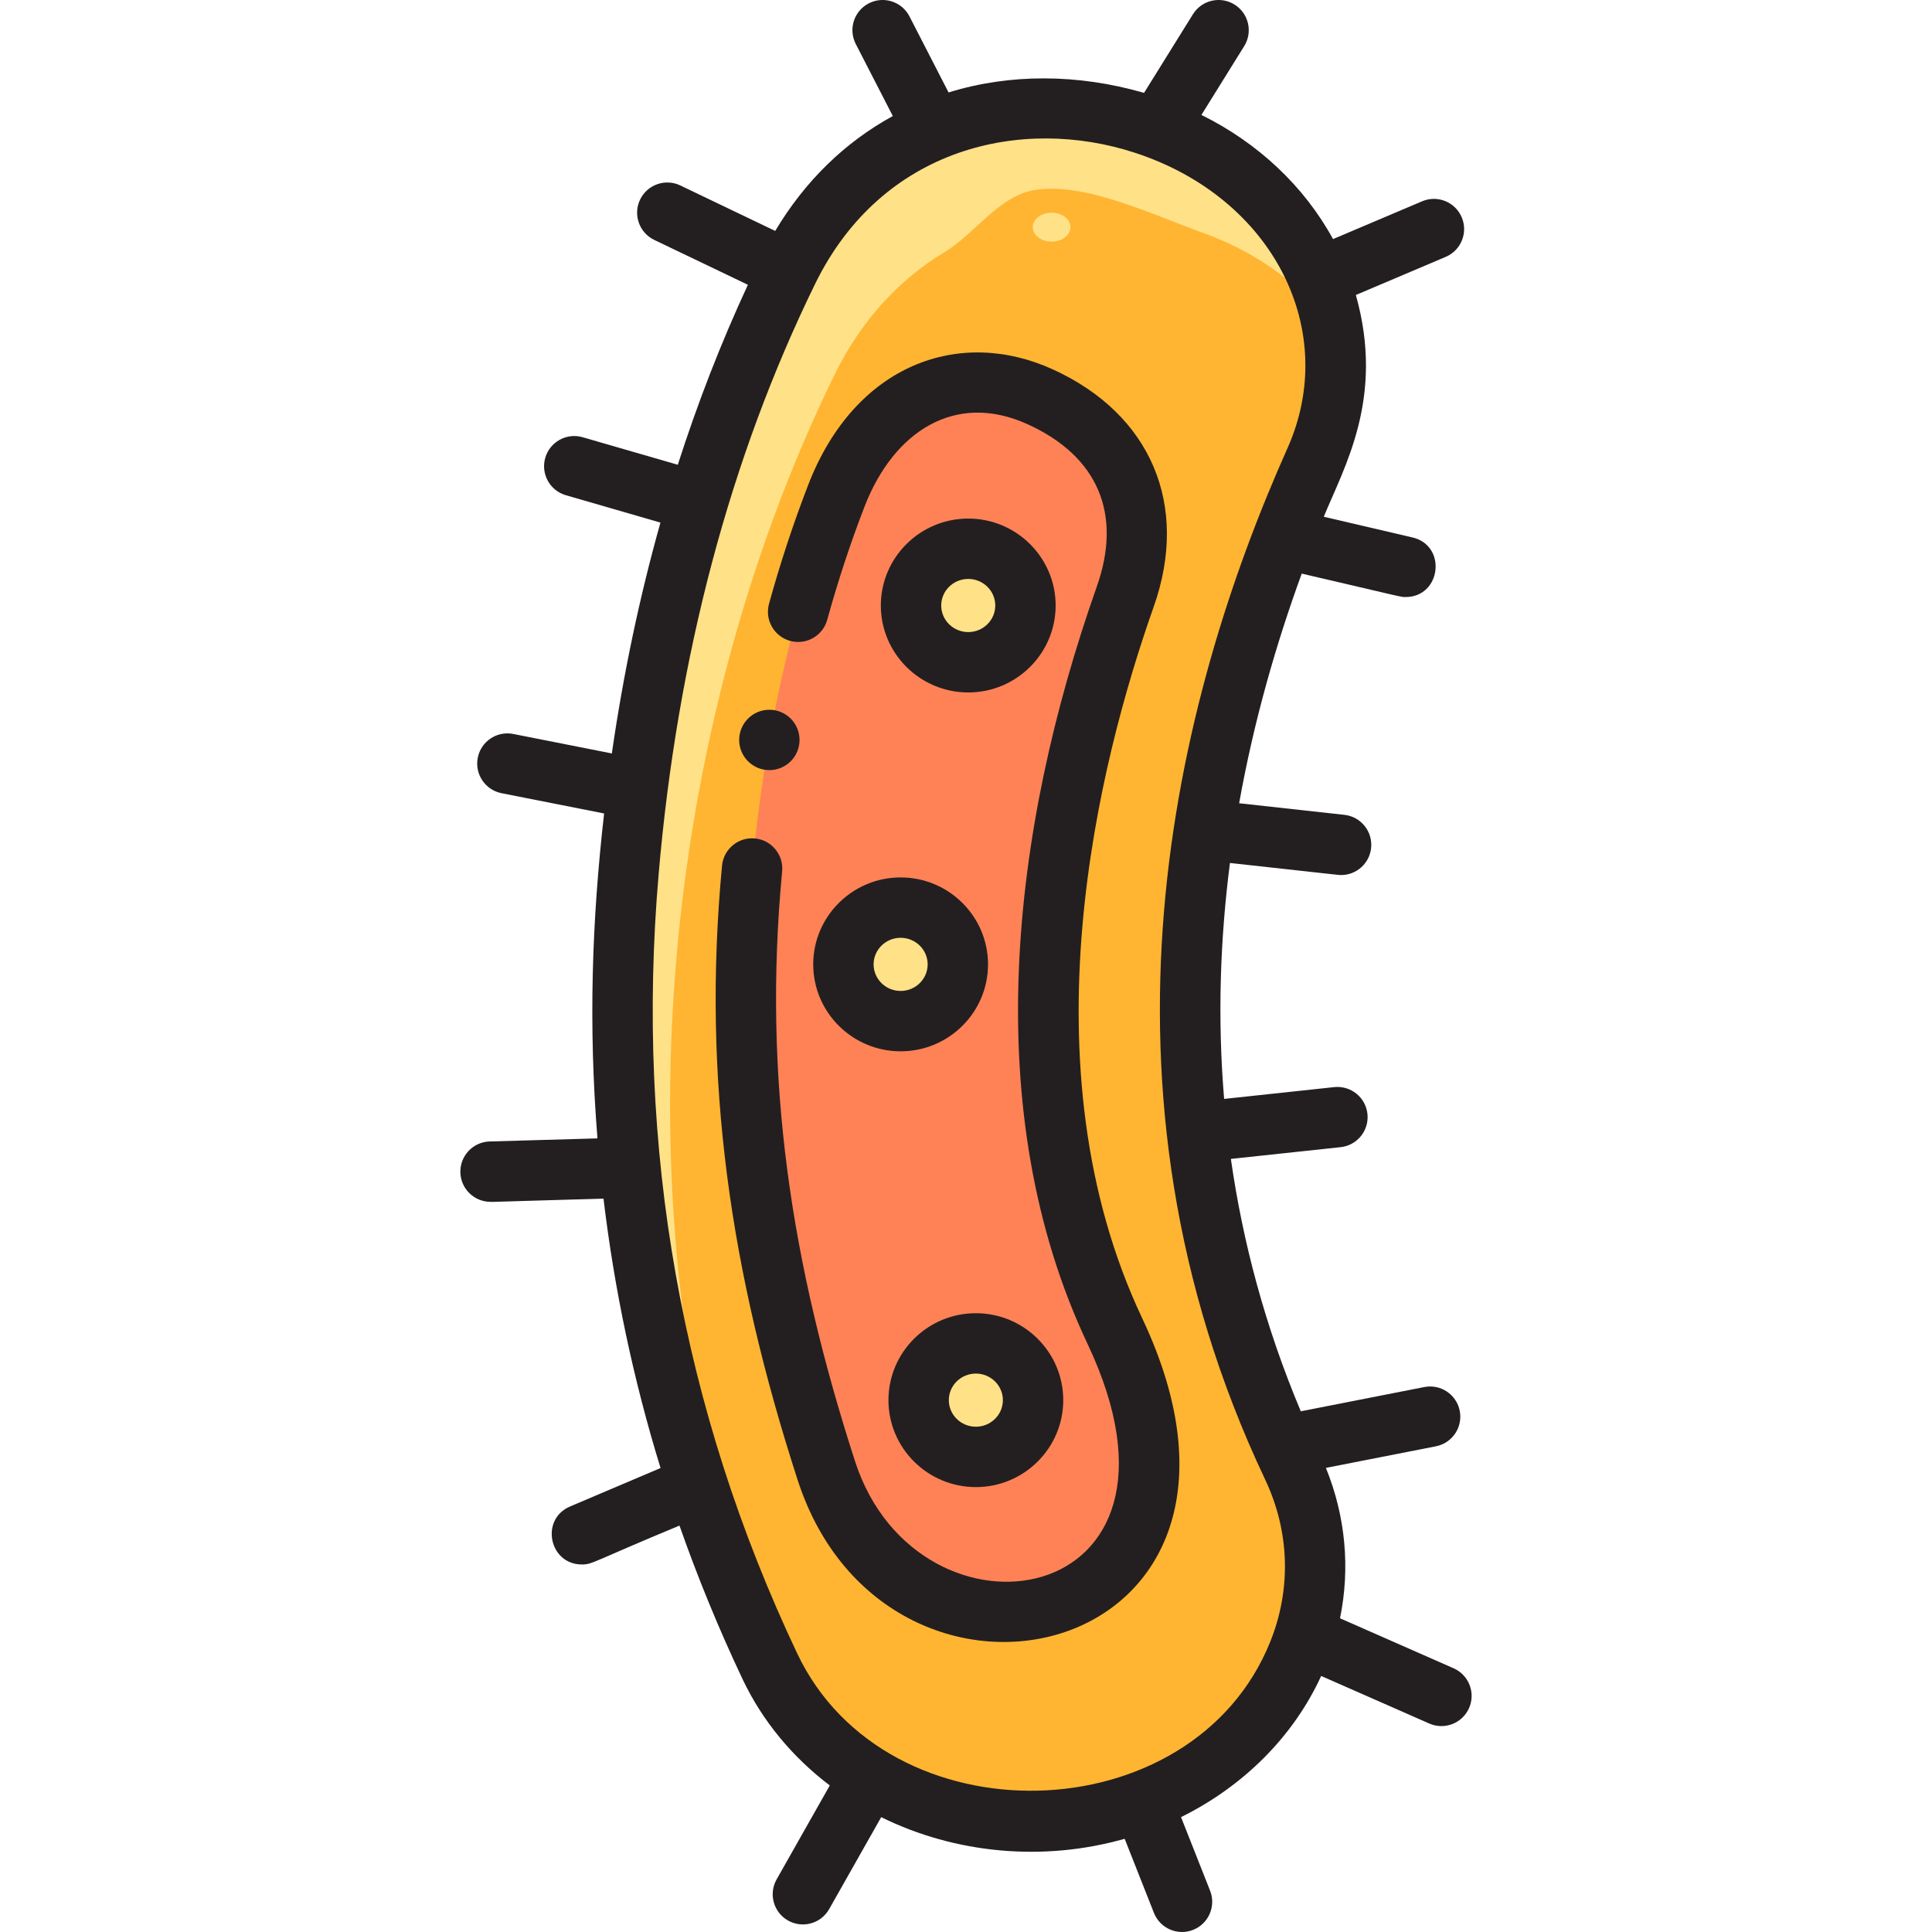 <svg id="Layer_1" enable-background="new 0 0 512.003 512.003" height="512" viewBox="0 0 512.003 512.003" width="512" xmlns="http://www.w3.org/2000/svg"><path d="m273.305 482.743c-29.27 0-57.099-15.435-69.276-41.156-31.205-65.914-43.805-136.773-37.453-210.608 4.572-53.137 16.903-107.439 42.262-159.279 18.812-38.455 59.284-51.462 97.849-37.563 38.567 13.9 57.289 53.253 41.816 87.898-29.282 65.563-54.091 165.045-5.99 266.648 21.128 44.631-15.525 94.06-69.208 94.06z" fill="#ffb531"/><path d="m221.141 99.341c7.055-14.421 17.155-25.263 29.059-32.449 8.407-5.075 14.589-15.193 24.356-16.594 13.284-1.906 30.544 6.475 44.434 11.481 14.306 5.156 25.874 13.819 33.986 24.44-11.035-61.752-110.046-84.208-144.138-14.518-25.36 51.839-37.69 106.141-42.262 159.279-6.352 73.835 6.248 144.693 37.453 210.608.562 1.187 1.168 2.344 1.795 3.486-46.411-116.626-31.626-249.774 15.317-345.733z" fill="#ffe188"/><path d="m218.986 389.72c-15.125-46.757-24.193-95.52-20.684-147.085 2.525-37.11 9.335-75.034 23.34-111.238 10.39-26.857 32.741-35.94 54.04-26.233 21.3 9.707 31.073 28.759 22.528 52.955-16.172 45.789-35.134 126.12-2.743 194.655 38.361 81.167-56.229 99.555-76.481 36.946z" fill="#ff8257"/><ellipse cx="256.596" cy="160.468" fill="#ffe188" rx="15.162" ry="15.043"/><ellipse cx="238.677" cy="255.57" fill="#ffe188" rx="15.162" ry="15.043"/><ellipse cx="258.612" cy="371.057" fill="#ffe188" rx="15.162" ry="15.043"/><ellipse cx="278.684" cy="60.201" fill="#ffe188" rx="5.005" ry="3.833"/><g fill="#231f20"><path d="m305.752 160.782c9.515-26.94-.737-51.041-26.753-62.898-24.646-11.23-52.4-1.471-64.819 30.627-3.905 10.095-7.397 20.69-10.379 31.491-1.176 4.259 1.323 8.665 5.583 9.84 4.26 1.179 8.665-1.324 9.84-5.583 2.841-10.29 6.165-20.376 9.878-29.977 7.714-19.939 24.043-30.599 43.261-21.84 18.604 8.478 25.104 23.753 18.302 43.011-22.812 64.591-31.466 139.306-2.432 200.738 33.611 71.118-44.901 82.803-61.636 31.066-16.988-52.516-24.497-101.488-19.32-156.344.416-4.398-2.813-8.301-7.212-8.717-4.405-.423-8.302 2.813-8.717 7.212-5.371 56.826 2.271 107.887 20.025 162.773 23.805 73.589 134.402 48.317 91.326-42.828-31.643-66.952-11.669-146.884 3.053-188.571z"/><path d="m385.223 442.114-30.102-13.246c2.724-13.307 1.473-27.028-3.74-39.86l29.161-5.724c4.335-.851 7.16-5.056 6.309-9.391-.851-4.336-5.056-7.16-9.391-6.309l-32.732 6.425c-9.494-22.574-15.411-44.994-18.53-66.883l29.089-3.117c4.394-.471 7.573-4.414 7.103-8.807-.471-4.393-4.413-7.569-8.807-7.103l-29.174 3.126c-1.806-21.586-1.028-42.551 1.544-62.525 31.05 3.421 28.82 3.197 29.462 3.197 4.025 0 7.491-3.03 7.942-7.125.484-4.392-2.684-8.344-7.076-8.828l-27.893-3.073c3.91-21.847 9.816-42.308 16.586-60.856 28.02 6.537 26.229 6.206 27.525 6.206 9.439 0 11.036-13.641 1.811-15.793l-23.493-5.48c5.51-13.413 16.171-31.585 8.501-58.77l23.816-10.104c4.067-1.726 5.966-6.422 4.24-10.489-1.725-4.068-6.422-5.965-10.489-4.24l-23.615 10.018c-7.614-13.955-19.844-25.475-34.876-32.903l11.337-18.236c2.333-3.752 1.182-8.686-2.57-11.018-3.752-2.333-8.686-1.181-11.018 2.57l-12.955 20.839c-17.543-5.075-35.594-5.134-51.804-.113l-10.365-20.16c-2.021-3.929-6.845-5.477-10.773-3.457-3.929 2.021-5.477 6.843-3.457 10.773l9.818 19.096c-12.74 6.965-23.315 17.291-31.165 30.446l-25.142-12.047c-3.985-1.911-8.762-.228-10.672 3.757-1.909 3.984-.228 8.762 3.757 10.672l24.816 11.892c-7.082 15.266-13.281 31.178-18.578 47.696l-25.214-7.298c-4.243-1.229-8.681 1.216-9.909 5.46-1.229 4.244 1.216 8.68 5.46 9.909l25.066 7.255c-5.518 19.625-9.823 40.039-12.882 61.178l-26.131-5.164c-4.331-.855-8.542 1.962-9.399 6.297-.856 4.334 1.963 8.542 6.297 9.399l27.186 5.373c-3.235 28.479-4.189 55.927-1.762 86.109l-28.563.817c-4.417.126-7.895 3.809-7.768 8.225.124 4.339 3.68 7.771 7.992 7.771 2.459 0-8.553.248 29.938-.853 2.902 24.25 7.944 48.075 15.117 71.399l-23.979 10.192c-7.992 3.396-5.543 15.364 3.133 15.364 2.852 0 2.468-.591 25.867-10.306 4.827 13.758 10.395 27.336 16.727 40.712 5.276 11.144 13.272 20.701 23.103 28.158l-14.088 24.894c-2.176 3.845-.823 8.726 3.022 10.902 3.82 2.163 8.712.847 10.902-3.022l13.792-24.371c19.734 9.734 43.013 11.851 64.522 5.732l7.756 19.638c1.634 4.137 6.297 6.114 10.38 4.502 4.109-1.623 6.124-6.271 4.502-10.38l-7.702-19.501c16.644-8.219 29.828-21.46 37.138-37.41l28.652 12.607c4.036 1.776 8.762-.049 10.544-4.1 1.781-4.044-.055-8.765-4.099-10.544zm-48.591-7.039c-20.533 51.129-101.699 53.094-125.373 3.088-30.59-64.617-42.942-134.093-36.713-206.499 4.964-57.699 18.919-110.336 41.478-156.449 17.707-36.195 54.811-44.558 84.85-34.697 36.838 12.093 54.155 47.287 40.325 78.254-29.967 67.096-55.318 168.982-5.916 273.333 6.49 13.714 6.97 28.973 1.349 42.97z"/><path d="m256.596 183.51c12.771 0 23.162-10.337 23.162-23.042s-10.391-23.042-23.162-23.042c-12.772 0-23.163 10.337-23.163 23.042s10.391 23.042 23.163 23.042zm0-30.085c3.949 0 7.162 3.159 7.162 7.042s-3.213 7.042-7.162 7.042c-3.95 0-7.163-3.159-7.163-7.042s3.213-7.042 7.163-7.042z"/><path d="m215.514 255.57c0 12.706 10.391 23.042 23.163 23.042 12.771 0 23.162-10.337 23.162-23.042 0-12.706-10.391-23.043-23.162-23.043-12.772 0-23.163 10.337-23.163 23.043zm23.163-7.043c3.949 0 7.162 3.16 7.162 7.043s-3.213 7.042-7.162 7.042c-3.95 0-7.163-3.159-7.163-7.042s3.213-7.043 7.163-7.043z"/><path d="m235.45 371.057c0 12.706 10.391 23.042 23.162 23.042 12.772 0 23.163-10.337 23.163-23.042s-10.391-23.042-23.163-23.042c-12.772-.001-23.162 10.336-23.162 23.042zm23.162-7.043c3.95 0 7.163 3.159 7.163 7.042s-3.213 7.042-7.163 7.042c-3.949 0-7.162-3.159-7.162-7.042s3.213-7.042 7.162-7.042z"/><circle cx="203.89" cy="196.093" r="7.999"/></g></svg>